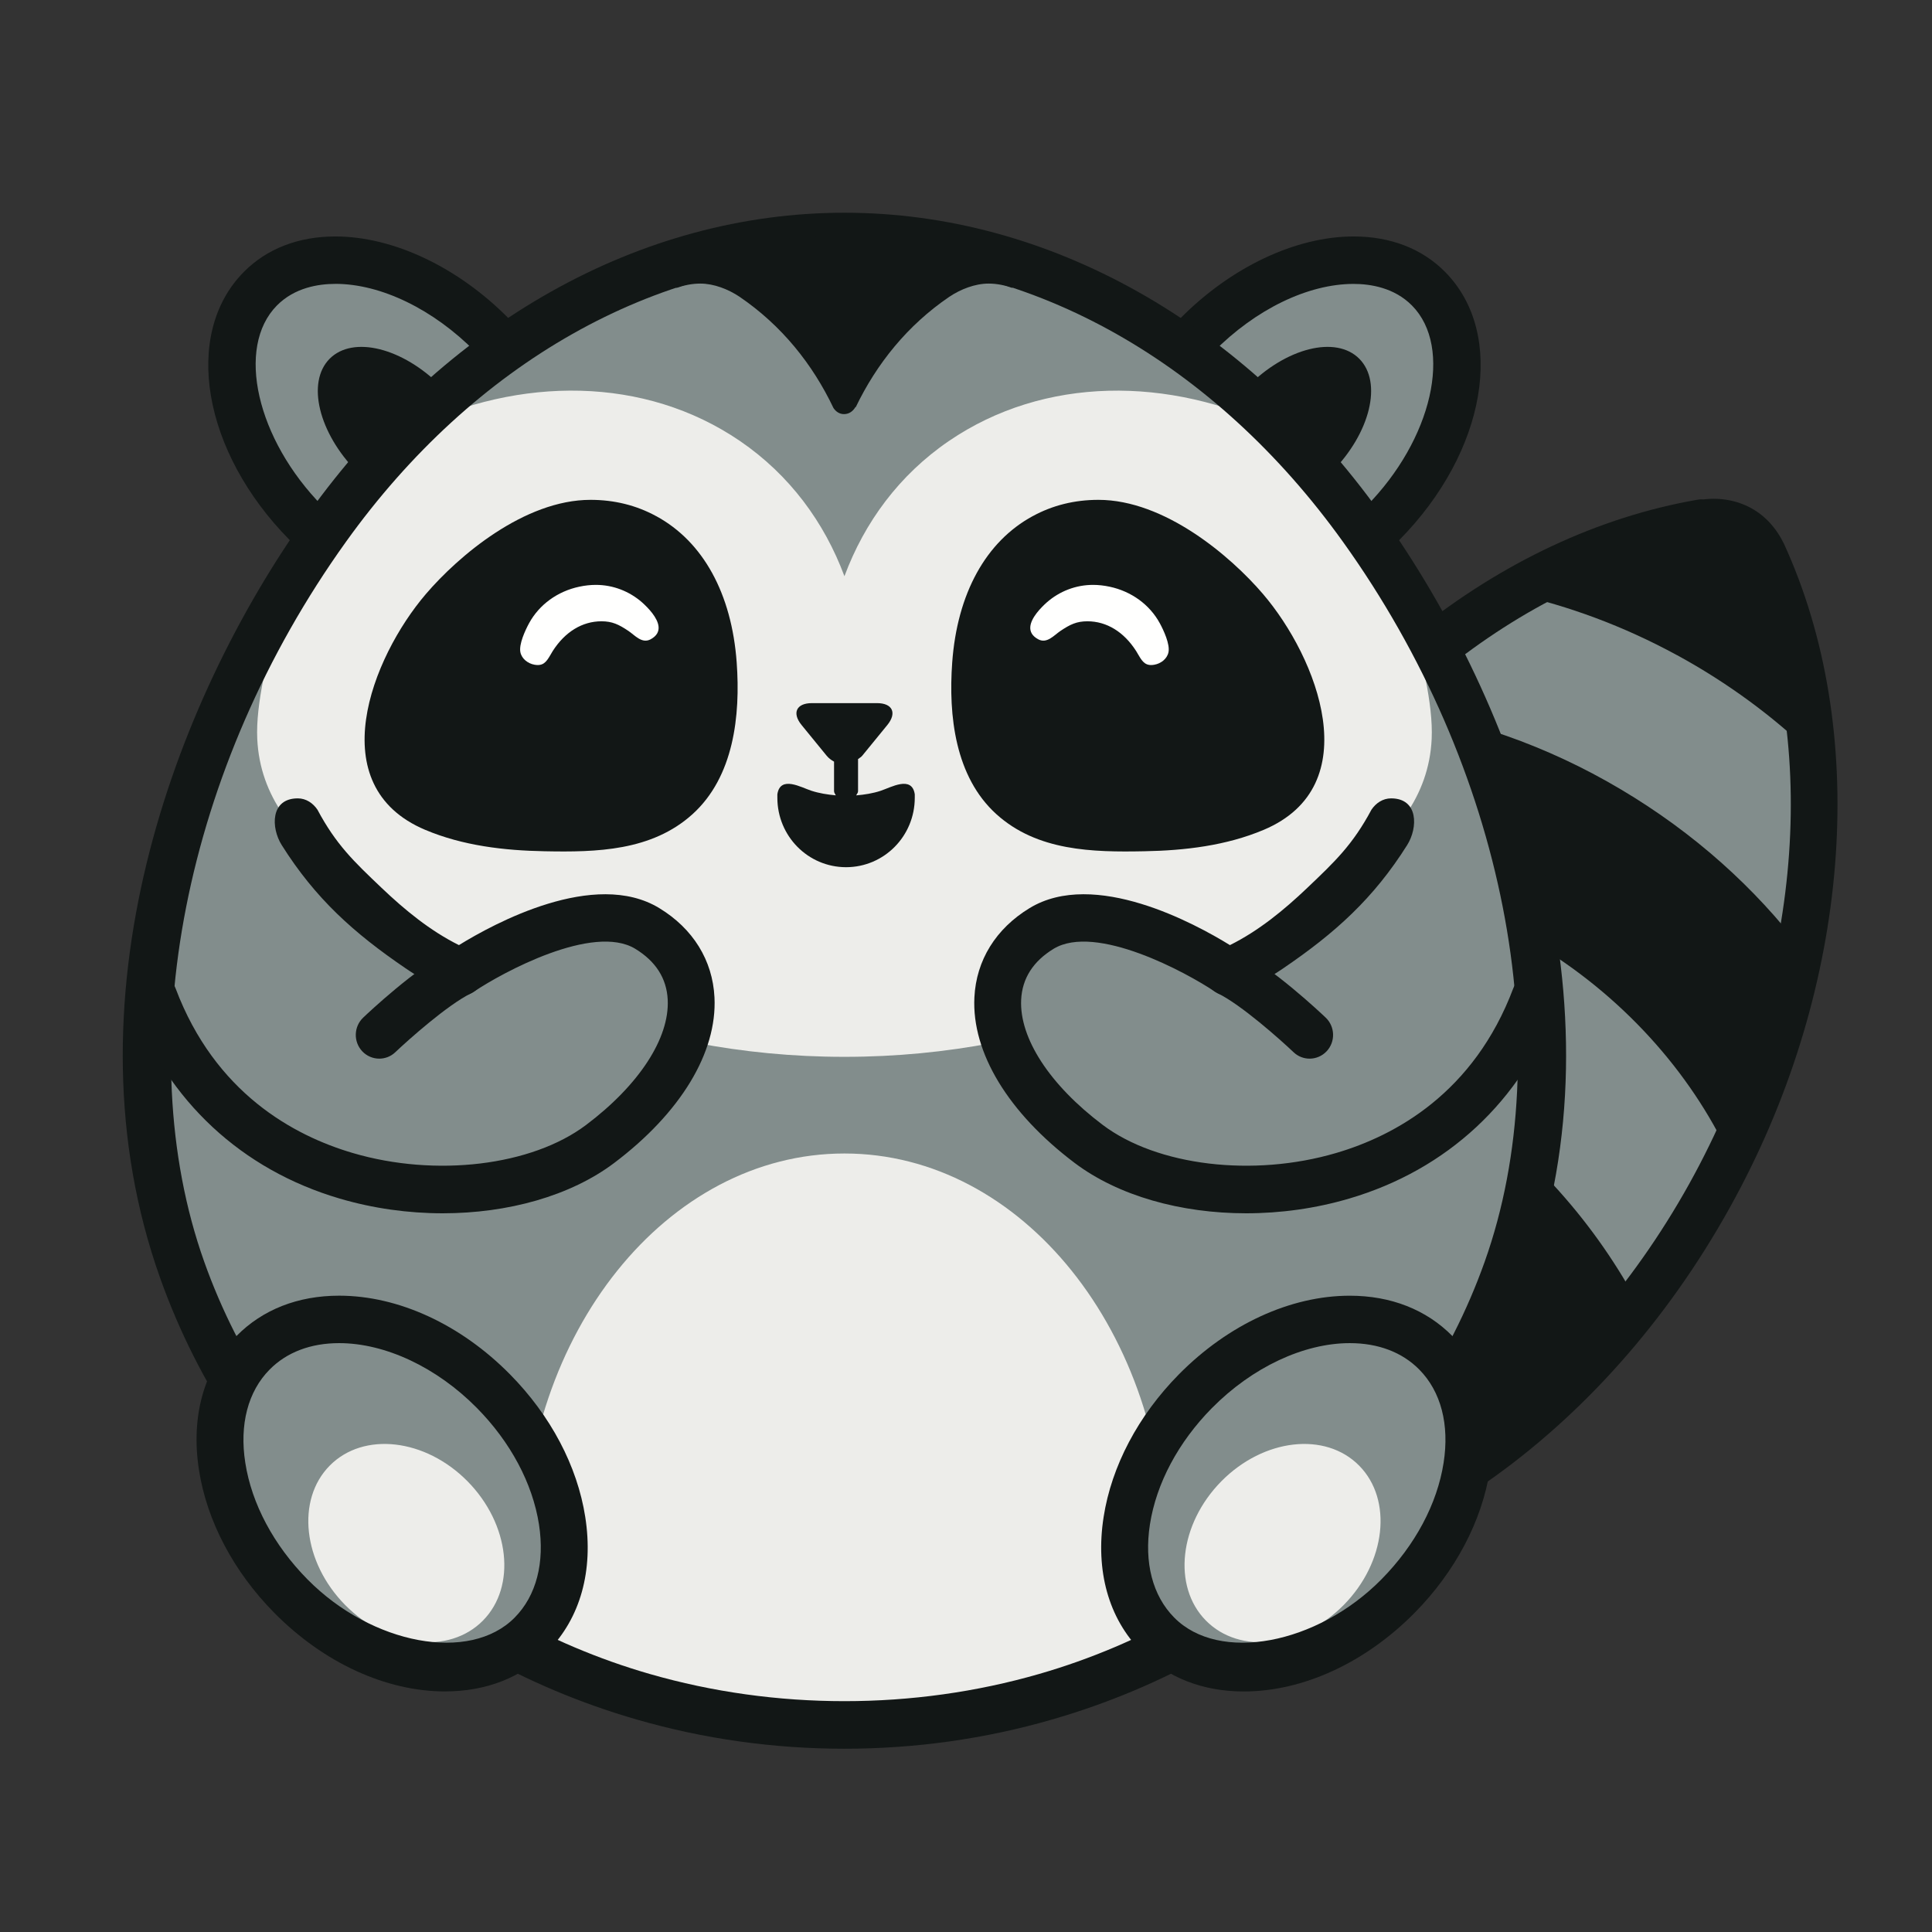 <svg height="64" viewBox="0 0 64 64" width="64" xmlns="http://www.w3.org/2000/svg"><rect x="0" y="0" width="64" height="64" fill="#333333" stroke="none"/><g fill="none" fill-rule="evenodd" transform="translate(4 7)"><path d="m54.405 11.369c-.165-.339-.406-.649-.766-.847-.396-.216-.828-.253-1.233-.181l-.029-.015c-6.087 1.051-12.228 5.685-15.933 12.787-3.991 7.653-4.049 16.057-.798 21.808 6.531-.531 13.351-5.321 17.342-12.975 3.72-7.125 4.019-14.895 1.416-20.577" fill="#828d8c"/><g fill="#121716"><path d="m52.365 11.125c-5.997 1.094-11.823 5.815-15.234 12.355-3.611 6.923-4.005 14.945-1.051 20.609 6.289-.73 12.612-5.587 16.221-12.51 3.451-6.612 3.987-14.228 1.398-19.881-.109-.222-.253-.388-.432-.486-.206-.115-.473-.146-.726-.098-.061.009-.121.017-.176.011zm-16.718 34.581c-.277 0-.535-.15-.673-.396-3.524-6.233-3.224-14.879.784-22.564 3.714-7.121 9.878-12.054 16.489-13.195.062-.012.127-.014.191-.008.547-.066 1.098.031 1.569.288.467.256.834.657 1.093 1.191 2.796 6.104 2.247 14.256-1.426 21.291-4.008 7.684-10.892 12.816-17.966 13.39-.021.002-.041.003-.062.003z"/><path d="m51.555 14.703c1.695.925 3.201 2.044 4.467 3.268-.179-2.375-.71-4.62-1.618-6.602-.165-.339-.406-.649-.766-.847-.396-.216-.828-.253-1.233-.181l-.029-.015c-2.099.364-4.197 1.18-6.208 2.346 1.782.396 3.614 1.065 5.386 2.032"/><path d="m42.037 16.434c-1.62 1.611-3.165 3.434-4.586 5.465 3-.209 6.313.526 9.315 2.307 2.986 1.768 5.229 4.321 6.514 7.055 1.048-2.277 1.844-4.56 2.42-6.797-1.56-2.051-3.577-3.873-6.008-5.315-2.475-1.47-5.08-2.354-7.656-2.716"/><path d="m34.301 26.082c-1.025 2.007-1.888 4.014-2.59 6.002 2.795-.068 5.741.661 8.387 2.298 2.675 1.645 3.87 4.148 5.089 6.722 2.41-1.177 3.588-3.429 4.871-5.289-1.542-2.717-3.764-5.122-6.663-6.908-2.892-1.786-6.011-2.677-9.094-2.826"/></g><path d="m12.3 4.102c2.54 2.568 3.221 6.047 1.519 7.767-1.7 1.72-5.138 1.033-7.676-1.537-2.538-2.568-3.219-6.047-1.52-7.767 1.7-1.72 5.138-1.031 7.676 1.537" fill="#828d8c"/><path d="m10.617 5.807c1.275 1.286 1.682 2.966.913 3.742-.773.781-2.431.37-3.704-.919-1.272-1.289-1.679-2.964-.908-3.744.772-.781 2.426-.368 3.7.921" fill="#121716"/><path d="m7.108 2.404c-.56 0-1.35.124-1.935.716-1.371 1.387-.675 4.436 1.519 6.656 1.395 1.412 3.13 2.254 4.642 2.254.56 0 1.351-.124 1.936-.717.634-.641.854-1.656.619-2.857-.258-1.316-1.018-2.665-2.138-3.799-1.395-1.412-3.13-2.254-4.643-2.254zm4.226 11.198c-1.915 0-4.061-1.014-5.74-2.714-2.886-2.92-3.553-6.82-1.519-8.878.761-.77 1.809-1.177 3.033-1.177 1.915 0 4.061 1.014 5.741 2.714 1.336 1.35 2.246 2.986 2.563 4.605.34 1.732-.032 3.25-1.043 4.273-.761.77-1.811 1.177-3.034 1.177z" fill="#121716"/><path d="m35.646 4.102c-2.54 2.568-3.221 6.047-1.519 7.767 1.7 1.72 5.138 1.033 7.676-1.537 2.538-2.568 3.219-6.047 1.519-7.767-1.7-1.72-5.138-1.031-7.676 1.537" fill="#828d8c"/><path d="m37.33 5.807c-1.275 1.286-1.682 2.966-.913 3.742.773.781 2.431.37 3.705-.919 1.272-1.289 1.679-2.964.908-3.744-.772-.781-2.426-.368-3.7.921" fill="#121716"/><path d="m36.196 4.658c-1.121 1.134-1.88 2.483-2.138 3.799-.235 1.201-.015 2.216.619 2.857.585.592 1.377.717 1.936.717 1.512 0 3.247-.842 4.642-2.254 2.194-2.22 2.89-5.269 1.519-6.656-.585-.592-1.375-.716-1.935-.716-1.513 0-3.248.842-4.643 2.254zm-2.617 7.767c-1.011-1.023-1.383-2.541-1.043-4.273.317-1.619 1.227-3.254 2.563-4.605 1.68-1.7 3.826-2.714 5.741-2.714 1.224 0 2.272.406 3.033 1.177 2.034 2.058 1.366 5.958-1.519 8.878-1.679 1.7-3.824 2.714-5.74 2.714-1.224 0-2.273-.406-3.034-1.177z" fill="#121716"/><path d="m41.118 10.49c-4.003-5.587-10.169-9.657-17.144-9.657s-13.141 4.071-17.145 9.657c-4.871 6.794-7.693 16.425-4.795 24.573 2.454 6.902 8.345 12.146 15.272 14.144 2.165.626 4.416.938 6.668.938 2.252 0 4.502-.311 6.668-.938 6.927-1.998 12.818-7.242 15.272-14.144 2.898-8.147.076-17.779-4.795-24.573" fill="#828d8c"/><path d="m42.772 13.582c-.277-1.115-.983-2.174-1.639-3.092-.837-1.169-1.774-2.265-2.789-3.278-3.62-1.758-7.757-1.755-10.911.397-1.644 1.123-2.796 2.691-3.46 4.479-.664-1.787-1.817-3.356-3.46-4.479-3.154-2.153-7.291-2.156-10.911-.397-1.014 1.013-1.952 2.108-2.789 3.278-.657.917-1.362 1.976-1.639 3.092-.29 1.162-.707 2.72-.652 3.896.089 1.912 1.259 3.32 2.802 4.332.378.248 4.416 3.376 4.04 3.598.285-.169.645-.374 1.045-.588v.358c1.465-.864 3.594-1.923 5.019-1.757l.018.003c.041.005.074.023.114.031.393.104.737.298 1.001.623.61.75.664 1.617.452 2.459.158-.117.299-.264.452-.388-.017.58-.147 1.02-.147 1.02l-.265.377c1.563.299 3.206.463 4.906.463h.009.015c1.706 0 3.348-.164 4.912-.463l-.265-.377s-.13-.44-.147-1.02c.153.124.294.272.452.388-.212-.842-.158-1.709.452-2.459.264-.325.608-.519 1.001-.623.039-.008.073-.026.114-.031l.018-.003c1.425-.166 3.554.893 5.019 1.757v-.358c.4.213.76.419 1.045.588-.376-.222 3.662-3.35 4.04-3.598 1.544-1.011 2.713-2.42 2.802-4.332.055-1.175-.362-2.734-.652-3.896" fill="#ededea"/><path d="m23.973 31.211c-5.879 0-10.642 5.935-10.642 13.257 0 1.462.197 2.863.548 4.178.643.195 1.28.405 1.94.56 2.649.626 5.401.938 8.155.938 2.754 0 5.506-.311 8.155-.938.659-.155 1.296-.365 1.939-.56.35-1.315.548-2.716.548-4.178 0-7.322-4.763-13.257-10.642-13.257" fill="#ededea"/><path d="m25.174 19.196c-.262.086-.537.129-.811.152.021-.048.061-.084.061-.138v-1.065c.049-.038.102-.064.144-.117l.825-1.01c.326-.399.173-.726-.34-.726h-2.159c-.513 0-.666.327-.34.726l.825 1.01c.073.091.161.153.25.202v.979c0 .054.038.091.058.138-.275-.025-.548-.068-.808-.152-.337-.109-1.033-.517-1.128.117v.115c0 1.269 1.013 2.297 2.273 2.3h.006c1.26-.003 2.273-1.031 2.273-2.3 0-.038 0-.077 0-.115-.095-.634-.791-.226-1.128-.117" fill="#121716"/><path d="m23.973 1.618c-6.246 0-12.266 3.402-16.515 9.334-5.35 7.462-7.192 16.821-4.693 23.845 2.296 6.46 7.949 11.692 14.753 13.654 4.167 1.203 8.745 1.203 12.909 0 6.806-1.962 12.459-7.195 14.755-13.654 2.499-7.024.657-16.384-4.692-23.845-4.251-5.932-10.271-9.334-16.517-9.334zm0 49.311c-2.344 0-4.66-.325-6.882-.968-7.386-2.13-13.288-7.6-15.789-14.633-3.237-9.102.408-19.037 4.898-25.3 4.545-6.343 11.023-9.981 17.772-9.981s13.228 3.638 17.774 9.981c4.489 6.263 8.134 16.198 4.897 25.3-2.501 7.034-8.403 12.503-15.79 14.633-2.22.643-4.536.968-6.88.968z" fill="#121716"/><path d="m17.735 10.097c-.655-.358-1.386-.539-2.173-.539-2.196 0-4.382 1.866-5.455 3.121-1.803 2.11-3.471 6.354-.023 7.81 1.247.526 2.62.686 3.961.71 1.712.034 3.542-.006 4.894-1.227 1.371-1.24 1.592-3.265 1.465-5.024-.165-2.283-1.113-4.008-2.669-4.852" fill="#121716"/><path d="m17.816 13.764c-.024-.301-.35-.632-.541-.804-.426-.376-.971-.585-1.536-.585-.179 0-.362.02-.549.06-.722.153-1.328.594-1.663 1.209-.127.233-.344.698-.288.964.047.221.253.373.464.411.28.052.39-.081.523-.311.026-.045.053-.091.083-.14.406-.637.98-.987 1.615-.987.356 0 .573.104.896.321.212.143.444.43.732.276.208-.112.276-.258.264-.414" fill="#fffffe"/><path d="m30.212 10.097c.655-.358 1.386-.539 2.173-.539 2.196 0 4.382 1.866 5.455 3.121 1.803 2.11 3.471 6.354.023 7.81-1.247.526-2.62.686-3.961.71-1.712.034-3.542-.006-4.894-1.227-1.371-1.24-1.592-3.265-1.465-5.024.165-2.283 1.113-4.008 2.669-4.852" fill="#121716"/><path d="m30.13 13.764c.024-.301.35-.632.541-.804.426-.376.971-.585 1.536-.585.179 0 .362.02.549.06.722.153 1.328.594 1.663 1.209.127.233.344.698.288.964-.047.221-.253.373-.464.411-.28.052-.39-.081-.523-.311-.026-.045-.053-.091-.083-.14-.406-.637-.979-.987-1.615-.987-.357 0-.573.104-.896.321-.212.143-.444.43-.732.276-.208-.112-.276-.258-.264-.414" fill="#fffffe"/><path d="m8.563 28.069c-.206 0-.413-.083-.566-.247-.294-.316-.279-.813.033-1.111.177-.169 1.77-1.669 2.899-2.22.384-.186.849-.024 1.036.367.187.39.024.859-.362 1.048-.773.378-2.073 1.536-2.508 1.95-.15.143-.341.213-.532.213" fill="#121716"/><path d="m17.839 23.082c-2.143-1.304-5.48.512-6.636 1.226-.952-.473-1.792-1.163-2.561-1.895-.927-.881-1.509-1.435-2.127-2.592-.146-.215-.373-.374-.651-.374-.908 0-.893.973-.532 1.547 1.113 1.768 2.384 2.912 4.102 4.081.484.328.995.632 1.539.85.236.095.511.071.725-.074.946-.637 3.947-2.266 5.344-1.422.679.413 1.042.98 1.077 1.688.062 1.275-.948 2.825-2.702 4.147-1.802 1.358-4.981 1.74-7.731.931-1.958-.575-4.564-1.99-5.869-5.453-.152-.408-.605-.611-1.001-.454-.402.154-.602.608-.449 1.013 1.195 3.175 3.64 5.448 6.885 6.403 1.113.328 2.276.488 3.413.488 2.165 0 4.235-.578 5.679-1.666 2.203-1.662 3.415-3.661 3.324-5.487-.061-1.228-.71-2.277-1.829-2.957" fill="#121716"/><path d="m39.383 28.069c.206 0 .413-.083.566-.247.294-.316.279-.813-.033-1.111-.177-.169-1.77-1.669-2.899-2.22-.384-.186-.849-.024-1.036.367-.186.39-.024.859.362 1.048.773.378 2.073 1.536 2.508 1.95.15.143.341.213.532.213" fill="#121716"/><path d="m30.107 23.082c2.143-1.304 5.48.512 6.636 1.226.952-.473 1.793-1.163 2.561-1.895.927-.881 1.509-1.435 2.128-2.592.145-.215.373-.374.65-.374.908 0 .893.973.532 1.547-1.113 1.768-2.384 2.912-4.102 4.081-.484.328-.995.632-1.539.85-.237.095-.511.071-.725-.074-.946-.637-3.947-2.266-5.344-1.422-.679.413-1.042.98-1.077 1.688-.062 1.275.948 2.825 2.702 4.147 1.802 1.358 4.981 1.74 7.731.931 1.958-.575 4.564-1.99 5.868-5.453.152-.408.605-.611 1.001-.454.402.154.602.608.449 1.013-1.195 3.175-3.639 5.448-6.884 6.403-1.113.328-2.276.488-3.413.488-2.165 0-4.235-.578-5.679-1.666-2.203-1.662-3.415-3.661-3.324-5.487.061-1.228.71-2.277 1.829-2.957" fill="#121716"/><path d="m12.344 39.083c2.545 2.575 3.109 6.183 1.256 8.057-1.853 1.875-5.42 1.309-7.964-1.267-2.545-2.578-3.109-6.183-1.252-8.059 1.85-1.876 5.417-1.307 7.961 1.269" fill="#828d8c"/><path d="m11.487 42.069c1.398 1.418 1.629 3.483.511 4.615-1.119 1.133-3.163.902-4.563-.515-1.401-1.419-1.632-3.486-.512-4.619 1.119-1.132 3.163-.899 4.564.519" fill="#ededea"/><path d="m7.233 37.493c-.942 0-1.736.302-2.302.876-.717.724-1.004 1.821-.805 3.089.211 1.358.942 2.728 2.058 3.859 2.141 2.17 5.382 2.772 6.866 1.267.716-.724 1.001-1.82.804-3.087-.212-1.359-.943-2.73-2.059-3.859-1.327-1.343-3.031-2.145-4.561-2.145zm3.512 11.538c-1.962 0-4.025-.95-5.659-2.604-1.347-1.362-2.232-3.043-2.494-4.726-.278-1.777.164-3.356 1.242-4.444.861-.875 2.036-1.336 3.4-1.336 1.961 0 4.025.95 5.659 2.605 1.347 1.363 2.232 3.04 2.494 4.724.278 1.777-.162 3.356-1.239 4.444-.864.874-2.041 1.336-3.403 1.336z" fill="#121716"/><path d="m35.603 39.083c-2.545 2.575-3.109 6.183-1.256 8.057 1.853 1.875 5.42 1.309 7.964-1.267 2.545-2.578 3.109-6.183 1.252-8.059-1.85-1.876-5.417-1.307-7.961 1.269" fill="#828d8c"/><path d="m36.459 42.069c-1.398 1.418-1.629 3.483-.511 4.615 1.119 1.133 3.163.902 4.563-.515 1.401-1.419 1.632-3.486.512-4.619-1.119-1.132-3.163-.899-4.564.519" fill="#ededea"/><path d="m36.152 39.638c-1.116 1.129-1.847 2.499-2.059 3.859-.197 1.267.088 2.363.804 3.087 1.485 1.505 4.725.902 6.866-1.267 1.116-1.131 1.847-2.501 2.058-3.859.199-1.267-.088-2.364-.805-3.089-.566-.574-1.36-.876-2.302-.876-1.53 0-3.234.803-4.561 2.145zm-2.354 8.057c-1.077-1.088-1.516-2.667-1.239-4.444.262-1.685 1.148-3.362 2.494-4.724 1.635-1.656 3.699-2.605 5.659-2.605 1.363 0 2.538.462 3.4 1.336 1.078 1.088 1.52 2.667 1.242 4.444-.262 1.683-1.148 3.363-2.494 4.726-1.635 1.654-3.697 2.604-5.659 2.604-1.362 0-2.539-.462-3.403-1.336z" fill="#121716"/><path d="m28.845 1.738c.036-.117.074-.23.108-.353-1.613-.357-3.277-.552-4.98-.552-1.703 0-3.366.195-4.98.552.033.123.071.236.108.353l-.848.15.118.365.038.285c.247-.087.51-.144.79-.144.45 0 .926.187 1.298.436 1.398.951 2.422 2.234 3.113 3.687.077.112.19.201.349.201.176 0 .302-.104.378-.233h.012c.693-1.439 1.711-2.71 3.1-3.655.371-.248.848-.436 1.298-.436.281 0 .543.057.79.144l.038-.285.118-.365z" fill="#121716"/></g></svg>